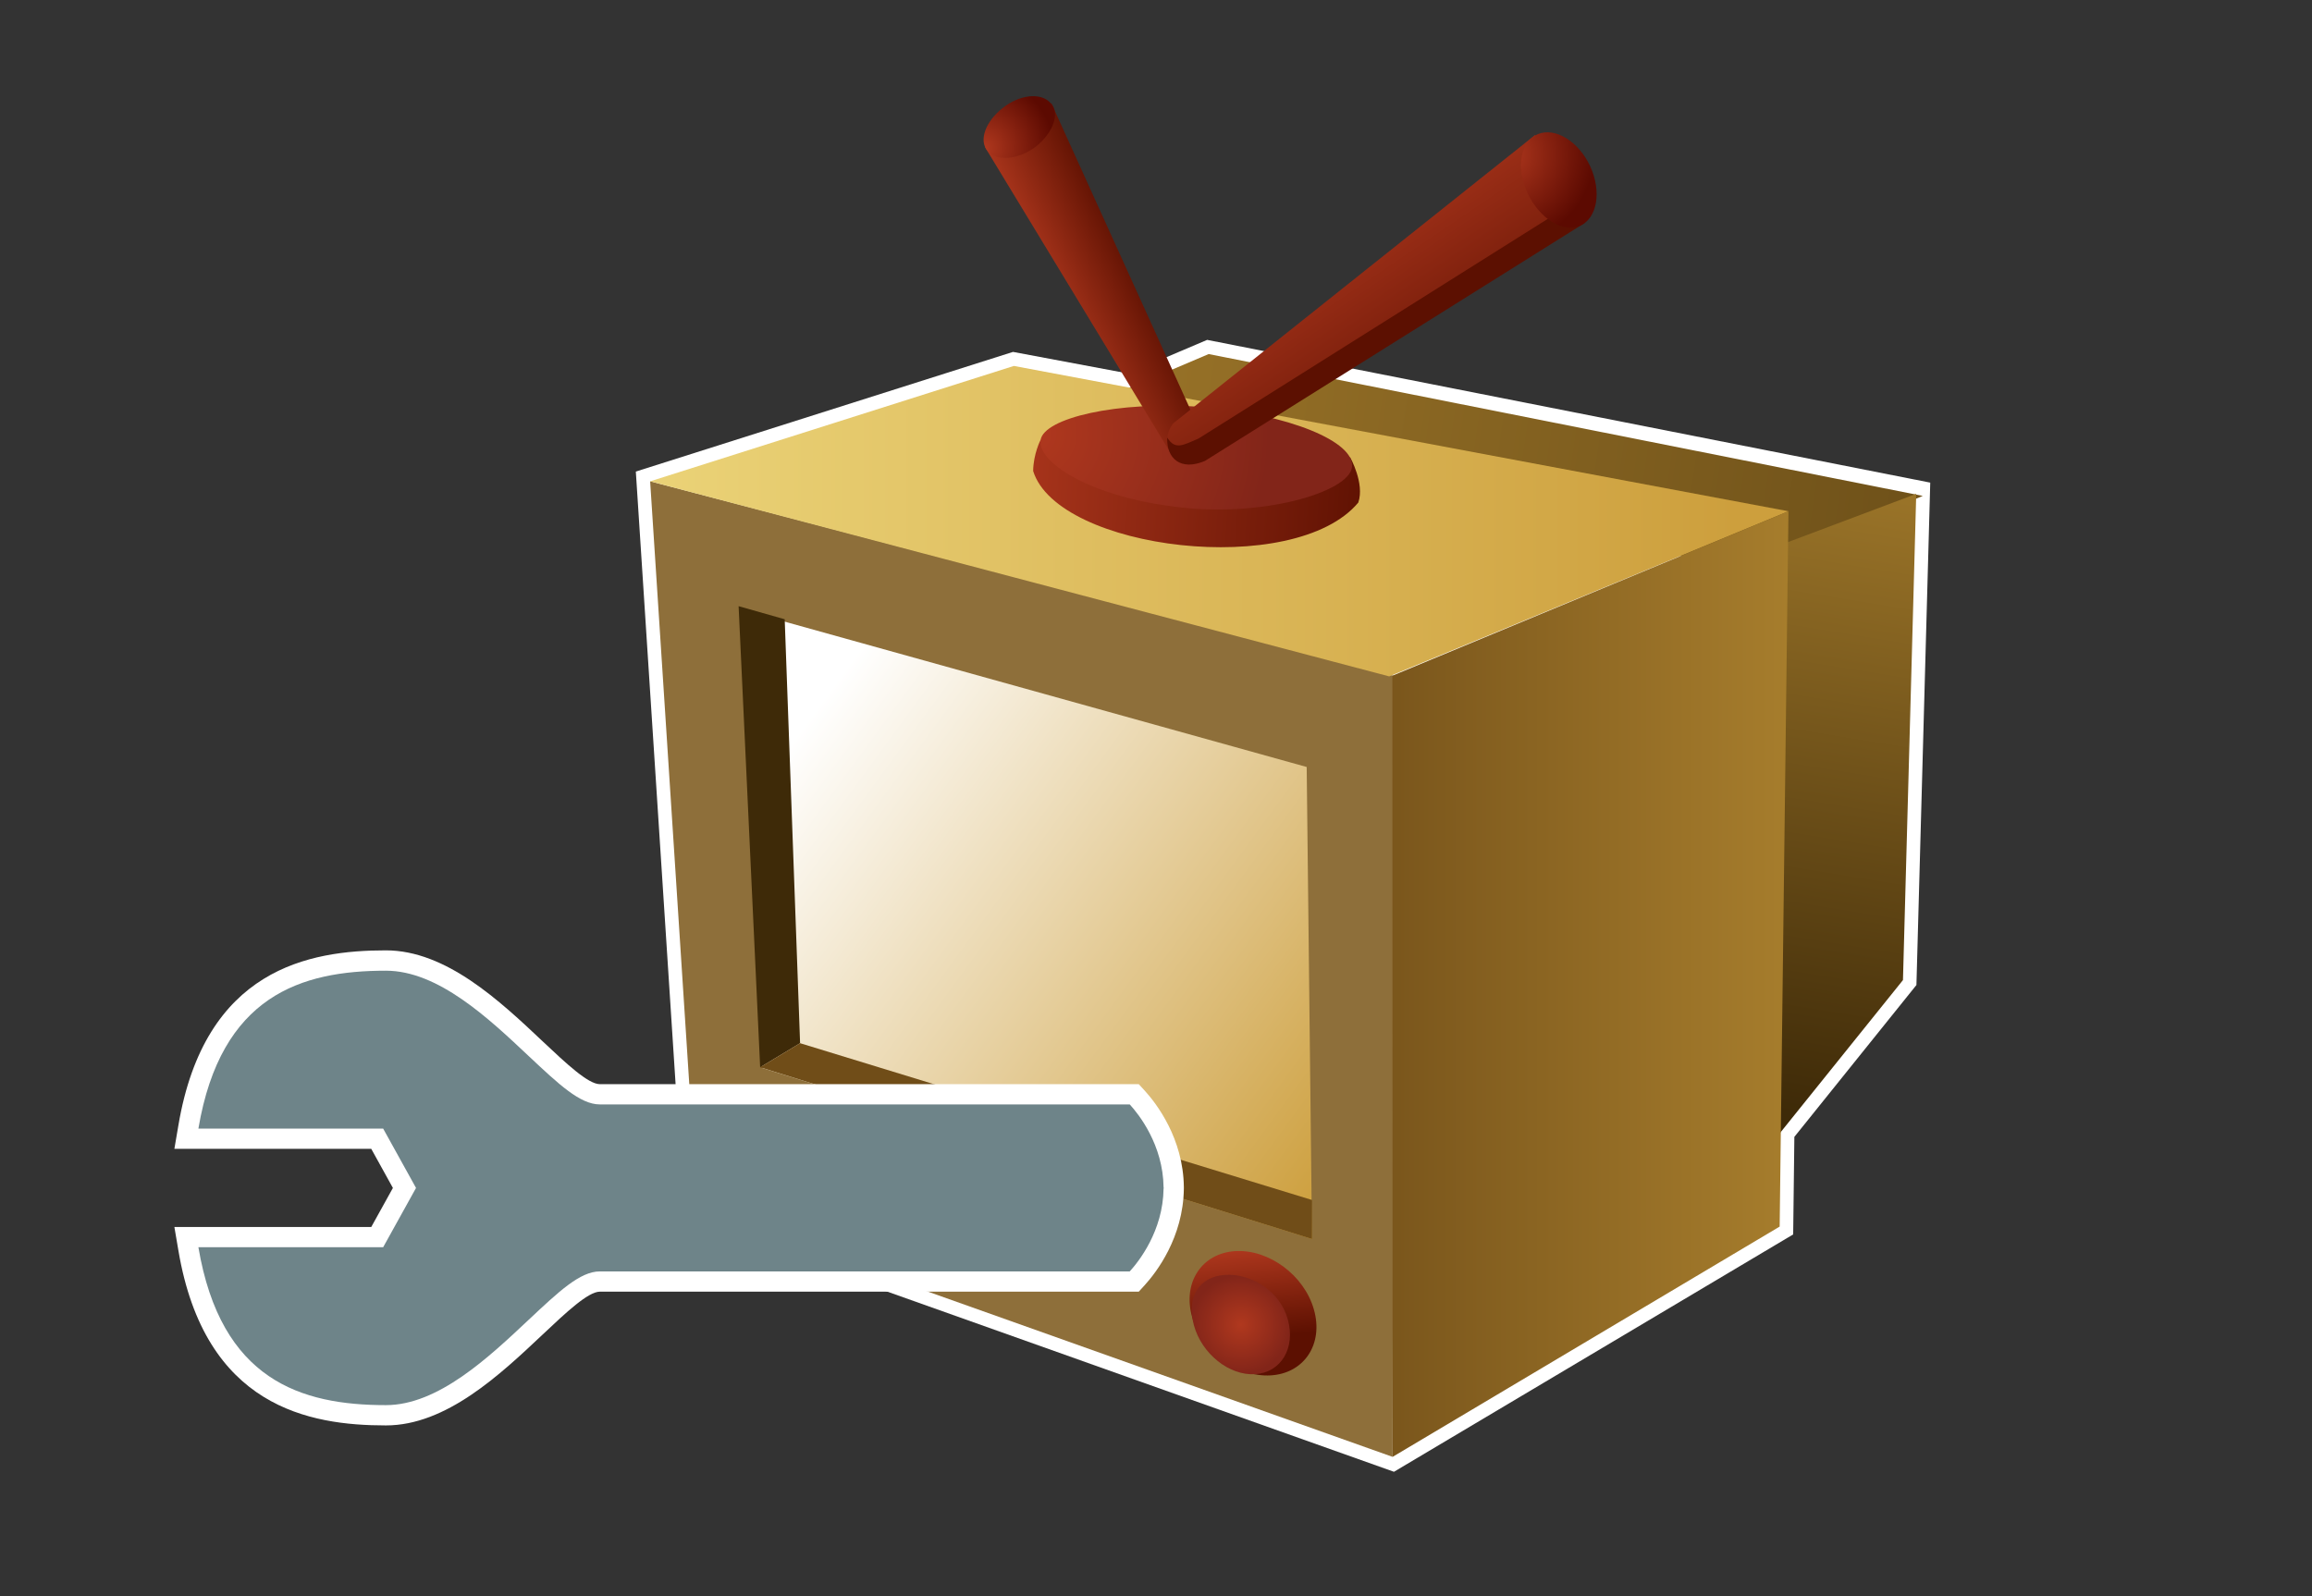 <?xml version="1.0" encoding="UTF-8"?>
<svg xmlns="http://www.w3.org/2000/svg" xmlns:xlink="http://www.w3.org/1999/xlink" contentScriptType="text/ecmascript" width="84" baseProfile="tiny" zoomAndPan="magnify" contentStyleType="text/css" viewBox="0 0 84 58" height="58" preserveAspectRatio="xMidYMid meet" version="1.1">
    <rect x="0" y="0" width="84" height="58" fill="#333333" stroke="none"/>
    <path fill="#ffffff" d="M 40.985 13.571 L 36.805 12.787 L 23.101 17.135 L 24.865 44.312 L 50.646 53.48 L 65.15 44.855 L 65.193 41.31 L 69.628 35.792 L 70.13 17.537 L 43.859 12.35 L 40.985 13.571 z "/>
    <polygon fill="#8e6f3a" points="50.596,52.938 25.339,43.955 23.621,17.49 50.63,24.553 "/>
    <linearGradient x1="28.669" gradientTransform="matrix(1 0 0 -1 0.138 56.834)" y1="29.922" x2="49.261" gradientUnits="userSpaceOnUse" y2="14.846" xlink:type="simple" xlink:actuate="onLoad" id="XMLID_14_" xlink:show="other">
        <stop stop-color="#ffffff" offset="0"/>
        <stop stop-color="#cd9f3d" offset="1"/>
    </linearGradient>
    <polygon fill="url(#XMLID_14_)" points="47.669,45.021 27.696,38.809 26.875,22.134 47.475,27.87 "/>
    <linearGradient x1="25.562" gradientTransform="matrix(1 0 0 -1 0.138 56.834)" y1="44.1" x2="104.063" gradientUnits="userSpaceOnUse" y2="32.599" xlink:type="simple" xlink:actuate="onLoad" id="XMLID_15_" xlink:show="other">
        <stop stop-color="#ad832f" offset="0"/>
        <stop stop-color="#3e2a08" offset="1"/>
    </linearGradient>
    <polygon fill="url(#XMLID_15_)" points="39.706,14.654 43.914,12.865 69.859,18.02 63.212,20.769 "/>
    <linearGradient x1="14.843" gradientTransform="matrix(1 0 0 -1 0.138 56.834)" y1="37.897" x2="62.915" gradientUnits="userSpaceOnUse" y2="37.897" xlink:type="simple" xlink:actuate="onLoad" id="XMLID_16_" xlink:show="other">
        <stop stop-color="#f1de84" offset="0"/>
        <stop stop-color="#cd9f3d" offset="1"/>
    </linearGradient>
    <polygon fill="url(#XMLID_16_)" points="64.979,18.577 50.473,24.578 23.621,17.49 36.836,13.297 "/>
    <linearGradient x1="68.897" gradientTransform="matrix(1 0 0 -1 0.138 56.834)" y1="43.694" x2="64.477" gradientUnits="userSpaceOnUse" y2="16.464" xlink:type="simple" xlink:actuate="onLoad" id="XMLID_17_" xlink:show="other">
        <stop stop-color="#ad832f" offset="0"/>
        <stop stop-color="#3e2a08" offset="1"/>
    </linearGradient>
    <polygon fill="url(#XMLID_17_)" points="64.169,19.997 69.621,17.945 69.139,35.613 64.285,41.65 "/>
    <linearGradient x1="67.1" gradientTransform="matrix(1 0 0 -1 0.138 56.834)" y1="21.078" x2="46.954" gradientUnits="userSpaceOnUse" y2="21.078" xlink:type="simple" xlink:actuate="onLoad" id="XMLID_18_" xlink:show="other">
        <stop stop-color="#ad832f" offset="0"/>
        <stop stop-color="#704d18" offset="1"/>
    </linearGradient>
    <polygon fill="url(#XMLID_18_)" points="64.979,18.577 50.588,24.553 50.596,52.938 64.659,44.57 "/>
    <linearGradient x1="35.562" gradientTransform="matrix(1 0 0 -1 0.138 56.834)" y1="39.28" x2="50.111" gradientUnits="userSpaceOnUse" y2="38.34" xlink:type="simple" xlink:actuate="onLoad" id="XMLID_19_" xlink:show="other">
        <stop stop-color="#b0381e" offset="0"/>
        <stop stop-color="#5c1001" offset="1"/>
    </linearGradient>
    <path fill="url(#XMLID_19_)" d="M 37.806 15.984 C 37.806 15.984 37.544 16.492 37.537 17.115 C 38.427 19.992 47.036 21.034 49.35 18.261 C 49.588 17.566 49.055 16.62 49.055 16.62 L 37.806 15.984 z "/>
    <radialGradient gradientTransform="matrix(1 0 0 -1 0.138 56.834)" gradientUnits="userSpaceOnUse" xlink:type="simple" r="8.589" xlink:actuate="onLoad" cx="37.393" id="XMLID_20_" cy="41.085" xlink:show="other">
        <stop stop-color="#b0381e" offset="0"/>
        <stop stop-color="#822519" offset="1"/>
    </radialGradient>
    <path fill="url(#XMLID_20_)" d="M 37.807 15.988 C 37.929 15.2 40.56 14.558 43.683 14.787 C 46.808 15.05 49.243 16.047 49.121 16.978 C 48.999 17.904 45.77 18.834 42.645 18.407 C 39.522 18.015 37.686 16.773 37.807 15.988 z "/>
    <linearGradient x1="38.134" gradientTransform="matrix(1 0 0 -1 0.138 56.834)" y1="45.481" x2="41.363" gradientUnits="userSpaceOnUse" y2="47.031" xlink:type="simple" xlink:actuate="onLoad" id="XMLID_21_" xlink:show="other">
        <stop stop-color="#b0381e" offset="0"/>
        <stop stop-color="#5c1001" offset="1"/>
    </linearGradient>
    <path fill="url(#XMLID_21_)" d="M 38.197 3.75 L 43.651 15.769 C 43.789 16.469 43.036 17.02 42.436 16.306 L 35.792 5.355 L 38.197 3.75 z "/>
    <radialGradient gradientTransform="matrix(1 0 0 -1 0.138 56.834)" gradientUnits="userSpaceOnUse" xlink:type="simple" r="2.54" xlink:actuate="onLoad" cx="35.602" id="XMLID_22_" cy="51.445" xlink:show="other">
        <stop stop-color="#b0381e" offset="0"/>
        <stop stop-color="#5c0a01" offset="1"/>
    </radialGradient>
    <path fill="url(#XMLID_22_)" d="M 35.879 5.484 C 36.207 5.871 36.999 5.809 37.635 5.327 C 38.261 4.828 38.543 4.096 38.156 3.731 C 37.813 3.354 37.032 3.434 36.416 3.936 C 35.802 4.423 35.554 5.104 35.879 5.484 z "/>
    <linearGradient x1="46.97" gradientTransform="matrix(1 0 0 -1 0.138 56.834)" y1="49.162" x2="52.449" gradientUnits="userSpaceOnUse" y2="41.083" xlink:type="simple" xlink:actuate="onLoad" id="XMLID_23_" xlink:show="other">
        <stop stop-color="#b0381e" offset="0"/>
        <stop stop-color="#5c1001" offset="1"/>
    </linearGradient>
    <path fill="url(#XMLID_23_)" d="M 55.771 4.908 L 42.629 15.381 C 42.065 16.097 42.608 17.159 43.698 16.696 L 57.5 8.045 L 55.771 4.908 z "/>
    <path fill="#5c1001" d="M 56.49 7.792 L 43.542 15.937 C 42.973 16.18 42.698 16.362 42.407 15.9 C 42.377 16.659 42.894 17.123 43.777 16.749 L 57.58 8.1 L 56.49 7.792 z "/>
    <radialGradient gradientTransform="matrix(1 0 0 -1 0.138 56.834)" gradientUnits="userSpaceOnUse" xlink:type="simple" r="3.22" xlink:actuate="onLoad" cx="54.562" id="XMLID_24_" cy="51.224" xlink:show="other">
        <stop stop-color="#b0381e" offset="0"/>
        <stop stop-color="#5c0a01" offset="1"/>
    </radialGradient>
    <path fill="url(#XMLID_24_)" d="M 57.411 8.203 C 56.788 8.475 55.933 7.945 55.499 7.016 C 55.068 6.091 55.238 5.136 55.873 4.874 C 56.506 4.613 57.355 5.137 57.775 6.042 C 58.195 6.953 58.036 7.919 57.411 8.203 z "/>
    <polygon fill="#3e2a08" points="29.069,37.906 28.51,22.502 26.835,22.026 27.618,38.781 "/>
    <polygon fill="#704d18" points="27.618,38.781 29.069,37.906 47.669,43.604 47.669,45.021 "/>
    <linearGradient x1="45.14" gradientTransform="matrix(1 0 0 -1 0.138 56.834)" y1="11.555" x2="45.48" gradientUnits="userSpaceOnUse" y2="8.205" xlink:type="simple" xlink:actuate="onLoad" id="XMLID_25_" xlink:show="other">
        <stop stop-color="#b0381e" offset="0"/>
        <stop stop-color="#5c1001" offset="1"/>
    </linearGradient>
    <path fill="url(#XMLID_25_)" d="M 47.738 47.587 C 48.092 48.837 47.388 49.904 46.167 49.977 C 44.943 50.048 43.667 49.092 43.311 47.85 C 42.958 46.604 43.665 45.532 44.887 45.461 C 46.109 45.393 47.389 46.344 47.738 47.587 z "/>
    <radialGradient gradientTransform="matrix(1 0 0 -1 0.138 56.834)" gradientUnits="userSpaceOnUse" xlink:type="simple" r="1.796" xlink:actuate="onLoad" cx="44.945" id="XMLID_26_" cy="8.705" xlink:show="other">
        <stop stop-color="#b0381e" offset="0"/>
        <stop stop-color="#822519" offset="1"/>
    </radialGradient>
    <path fill="url(#XMLID_26_)" d="M 46.79 47.945 C 47.077 48.98 46.546 49.872 45.602 49.933 C 44.664 49.993 43.666 49.199 43.379 48.162 C 43.094 47.125 43.568 46.387 44.51 46.326 C 45.455 46.268 46.507 46.906 46.79 47.945 z "/>
    <path fill="#ffffff" d="M 14.021 34.533 C 11.247 34.533 7.445 35.191 6.482 40.887 L 6.336 41.744 C 6.336 41.744 12.73 41.744 13.488 41.744 C 13.717 42.156 14.058 42.771 14.275 43.166 C 14.058 43.559 13.717 44.174 13.488 44.586 C 12.729 44.586 6.336 44.586 6.336 44.586 L 6.482 45.443 C 7.445 51.136 11.247 51.795 14.021 51.795 C 16.209 51.795 18.159 49.961 19.725 48.484 C 20.572 47.685 21.371 46.935 21.793 46.935 L 41.374 46.935 L 41.593 46.695 C 42.013 46.232 42.989 44.968 43.012 43.195 L 43.012 43.132 C 42.991 41.361 42.013 40.096 41.593 39.634 L 41.374 39.395 L 21.792 39.395 C 21.37 39.395 20.57 38.643 19.726 37.848 C 18.159 36.369 16.208 34.533 14.021 34.533 z "/>
    <path fill="#6e8489" d="M 42.277 43.166 C 42.277 43.158 42.279 43.148 42.279 43.143 L 42.275 43.143 C 42.257 41.6 41.373 40.487 41.046 40.131 C 40.634 40.131 21.792 40.131 21.792 40.131 C 21.075 40.131 20.299 39.397 19.218 38.383 C 17.747 36.996 15.917 35.272 14.02 35.272 C 10.941 35.272 8.025 36.176 7.208 41.01 C 8.365 41.01 13.921 41.01 13.921 41.01 L 15.115 43.166 L 13.921 45.32 C 13.921 45.32 8.365 45.32 7.208 45.32 C 8.024 50.154 10.94 51.058 14.02 51.058 C 15.917 51.058 17.748 49.33 19.218 47.947 C 20.299 46.933 21.075 46.199 21.792 46.199 C 21.792 46.199 40.634 46.199 41.046 46.199 C 41.37 45.845 42.257 44.73 42.275 43.187 L 42.279 43.187 C 42.279 43.18 42.277 43.174 42.277 43.166 z "/>
</svg>
